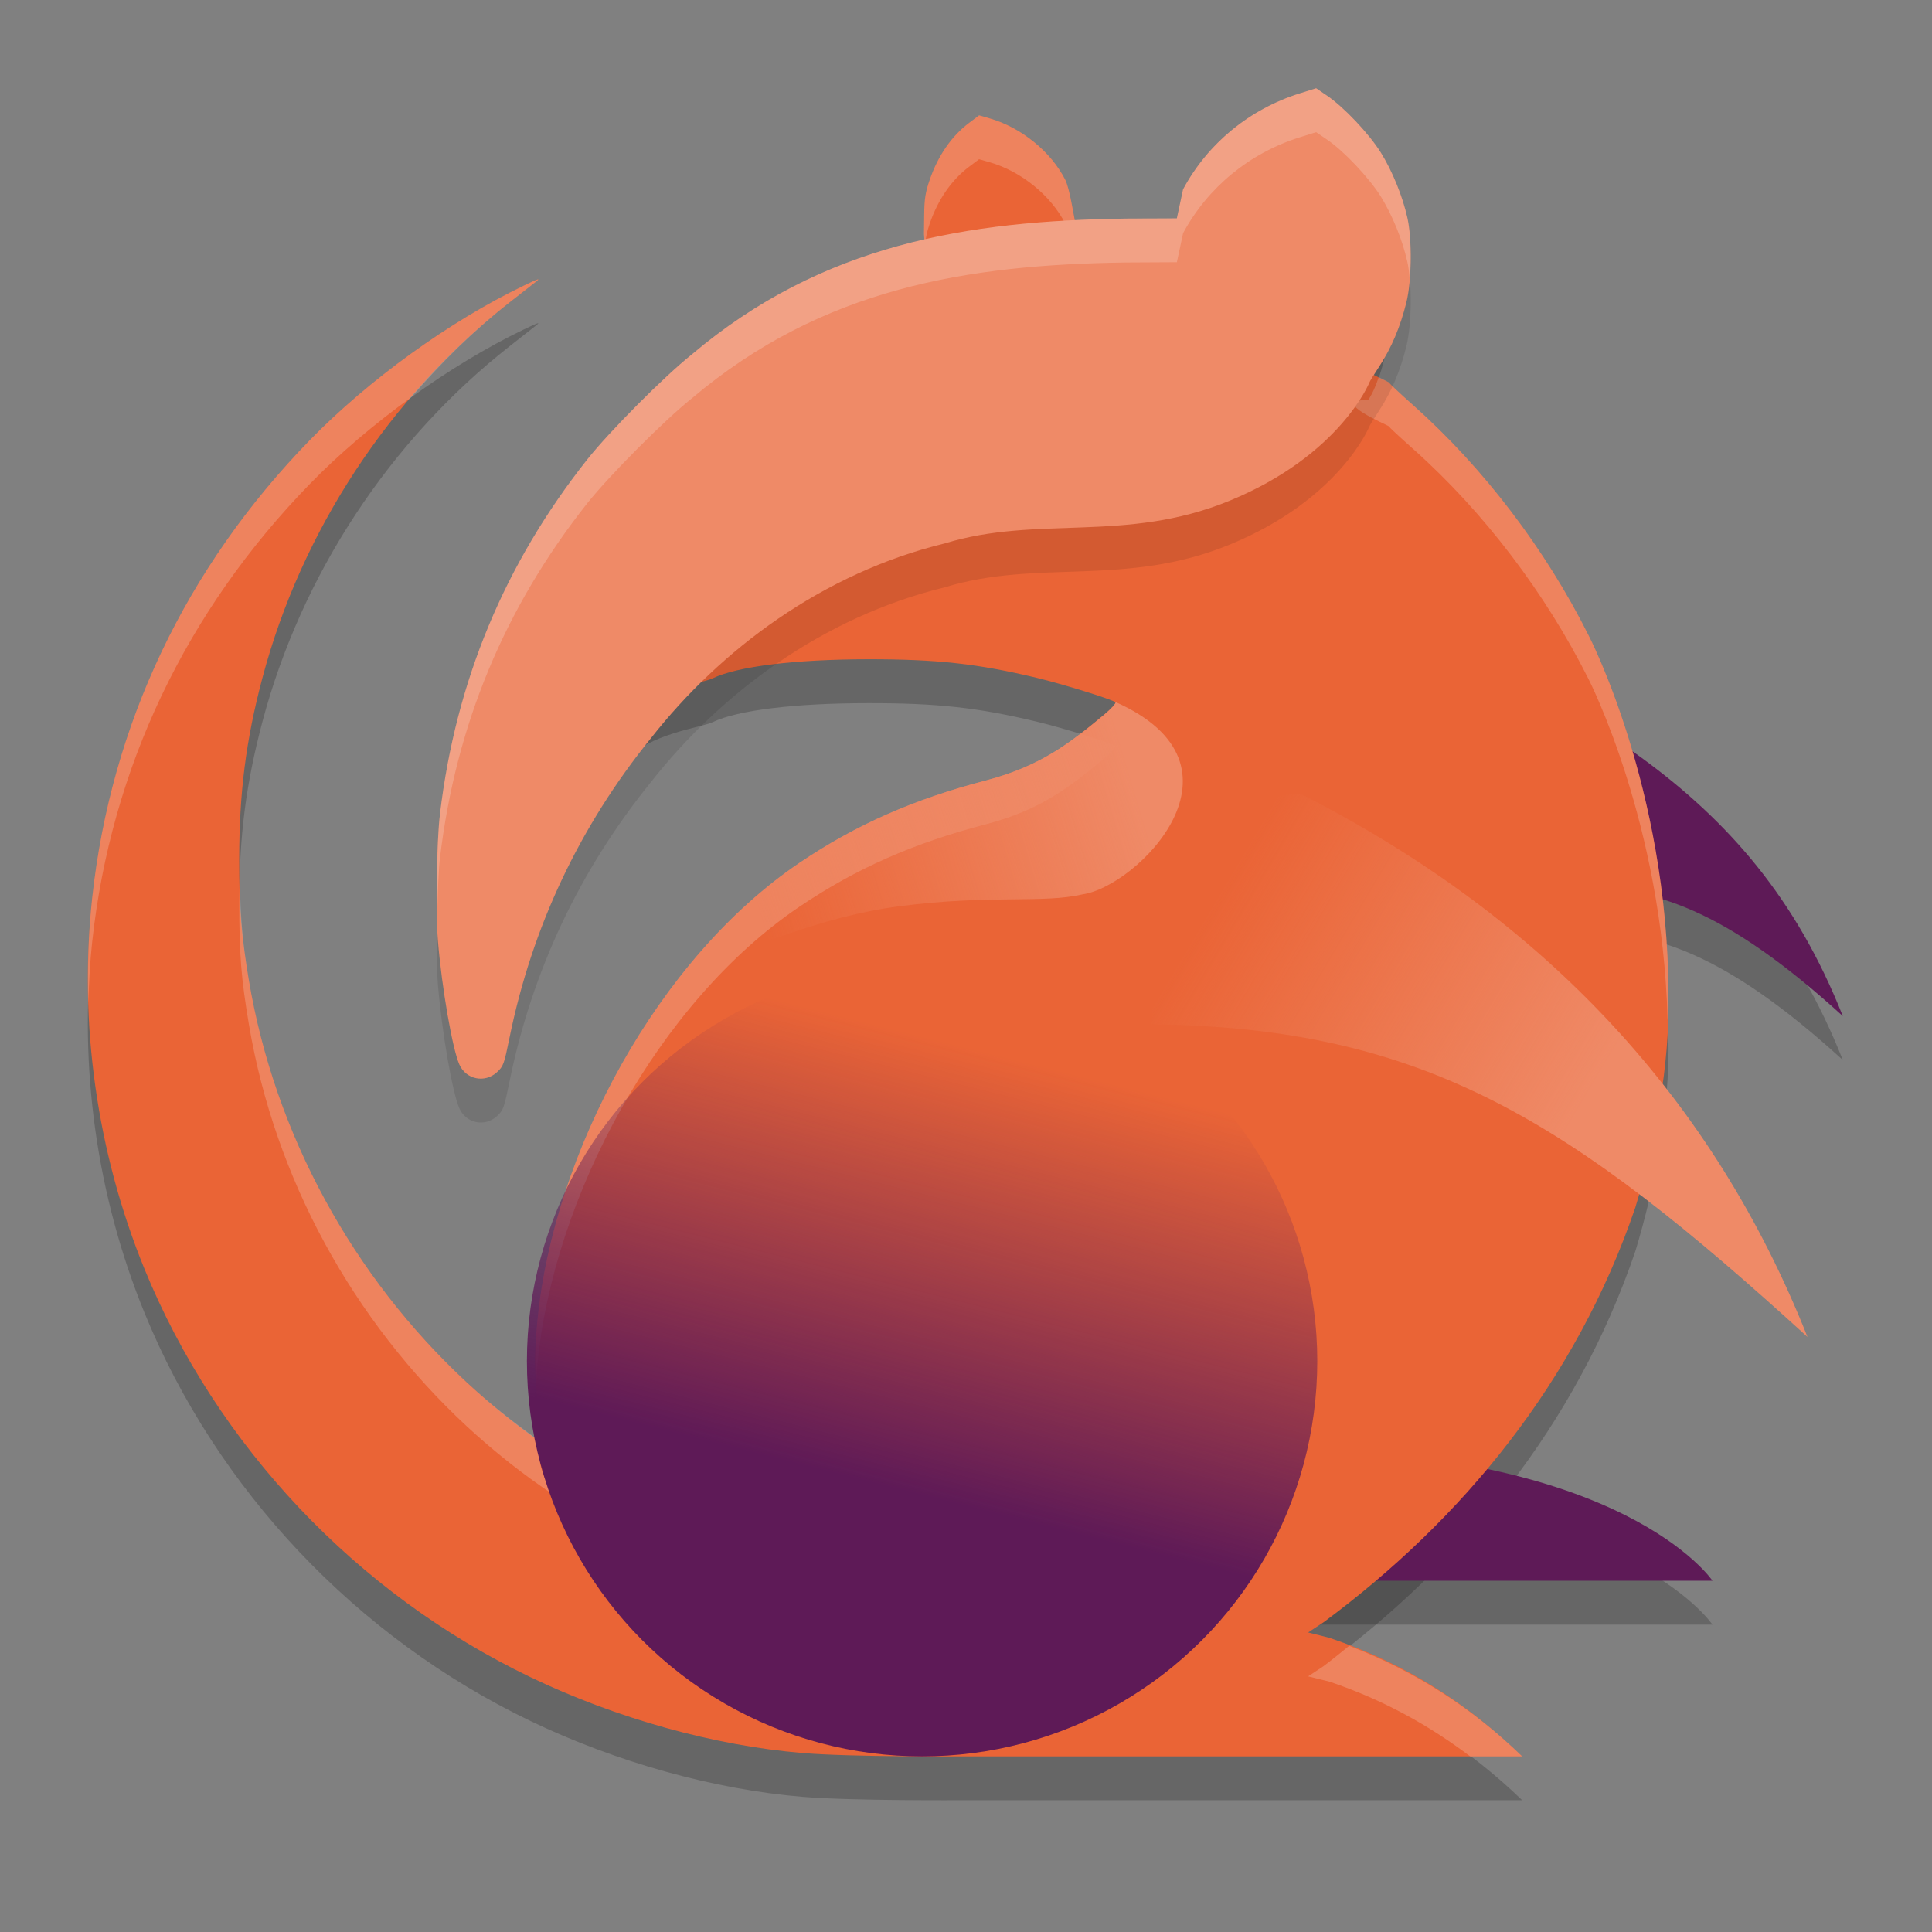 <svg xmlns="http://www.w3.org/2000/svg" xmlns:xlink="http://www.w3.org/1999/xlink" width="22" height="22" version="1">
 <rect width="100%" height="100%" fill="#808080" stroke="none"/>
 <defs>
  <linearGradient id="linearGradient867">
   <stop style="stop-color:#ef8a67" offset="0"/>
   <stop style="stop-color:#ef8a67;stop-opacity:0" offset="1"/>
  </linearGradient>
  <linearGradient id="linearGradient859">
   <stop style="stop-color:#5e1a57" offset="0"/>
   <stop style="stop-color:#5e1a57;stop-opacity:0" offset="1"/>
  </linearGradient>
  <linearGradient id="linearGradient861" x1="21.589" x2="24.06" y1="36.7" y2="26.864" gradientTransform="matrix(0.5,0,0,0.5,-1,-1.5)" gradientUnits="userSpaceOnUse" xlink:href="#linearGradient859"/>
  <linearGradient id="linearGradient869" x1="38.323" x2="30.099" y1="27.66" y2="22.787" gradientTransform="matrix(0.5,0,0,0.5,-1,-1.5)" gradientUnits="userSpaceOnUse" xlink:href="#linearGradient867"/>
  <linearGradient id="linearGradient891" x1="27.828" x2="19.208" y1="20.905" y2="23.493" gradientTransform="matrix(0.5,0,0,0.5,-1,-1.5)" gradientUnits="userSpaceOnUse" xlink:href="#linearGradient867"/>
 </defs>
 <path style="opacity:0.2" d="M 15.085,7.124 C 15.085,7.124 14.556,8.289 14.512,10.958 17.635,10.991 18.307,9.631 20.984,12.07 19.924,9.391 17.897,8.552 15.085,7.124 Z M 14.5,17 V 18.5 H 19.5 C 19.5,18.5 18.5,17 14.5,17 Z"/>
 <path style="opacity:0.2" d="M 9.14,20.461 C 8.137,20.378 7.016,20.066 6.042,19.598 4.06,18.647 2.467,16.962 1.644,14.946 1.102,13.617 0.895,12.147 1.05,10.722 1.265,8.751 2.116,6.961 3.529,5.51 4.197,4.825 5.122,4.156 5.964,3.752 6.137,3.669 6.161,3.662 6.098,3.711 6.055,3.744 5.923,3.848 5.804,3.942 4.439,5.014 3.431,6.545 2.987,8.223 2.801,8.925 2.724,9.524 2.724,10.284 2.724,10.865 2.746,11.14 2.834,11.663 3.129,13.416 4.019,15.039 5.318,16.243 5.624,16.527 5.953,16.788 6.302,17.022 6.429,17.107 6.441,17.108 6.421,17.031 6.302,17.022 6.18,16.852 6.15,16.654 6.081,16.202 6.079,15.96 6.119,15.545 6.303,13.619 7.497,11.408 9.106,10.323 9.745,9.892 10.4,9.603 11.224,9.387 11.851,9.223 12.182,8.964 12.573,8.638 12.655,8.569 12.712,8.507 12.702,8.496 12.67,8.465 12.101,8.288 11.803,8.217 11.136,8.057 10.668,8.006 9.887,8.007 9.05,8.007 8.399,8.087 8.116,8.223 7.983,8.287 7.38,8.356 7.128,8.662 6.303,9.664 5.972,10.623 5.711,11.884 5.648,12.188 5.642,11.933 5.568,12 5.427,12.128 5.591,12.415 5.514,12.242 5.433,12.061 5.448,11.505 5.403,10.972 5.375,10.635 5.305,10.066 5.345,9.743 5.528,8.23 6.31,7.163 7.267,5.973 7.525,5.653 7.963,5.137 8.283,4.886 8.975,4.343 9.774,4.127 10.571,3.829 L 10.522,3.165 10.524,2.943 C 10.526,2.763 10.538,2.688 10.587,2.546 10.682,2.273 10.834,2.052 11.032,1.902 L 11.15,1.813 11.27,1.848 C 11.629,1.951 11.968,2.227 12.13,2.546 12.179,2.642 12.225,2.945 12.233,2.973 12.245,3.021 12.309,3.617 12.386,3.601 12.433,3.592 13.118,3.718 13.441,3.716 L 14,3.498 13.935,2.951 C 14.219,2.43 14.376,2.173 14.957,1.994 V 1.994 L 15.242,2.126 C 15.436,2.255 15.567,2.239 15.701,2.453 15.834,2.663 15.759,2.784 15.816,3.031 15.872,3.276 15.894,3.563 15.833,3.807 15.763,4.084 15.714,4.354 15.579,4.556 15.103,4.546 15.816,4.847 15.816,4.854 15.816,4.861 15.942,4.98 16.097,5.118 16.894,5.828 17.599,6.754 18.089,7.734 18.089,7.734 18.992,9.467 18.999,11.816 19.016,12.641 18.842,13.521 18.622,14.248 17.944,16.24 16.647,17.806 15.072,18.973 L 14.896,19.089 15.138,19.15 C 16.032,19.451 16.73,19.918 17.333,20.499 H 10.968 C 10.968,20.499 9.708,20.508 9.14,20.461 Z"/>
 <path style="fill:#5e1a57" d="M 14.5,16.5 C 18.5,16.5 19.5,18 19.5,18 H 14.5 Z"/>
 <path style="fill:#5e1a57" d="M 15.085,6.624 C 17.897,8.052 19.923,8.891 20.984,11.57 18.307,9.131 17.635,10.491 14.511,10.458 14.556,7.788 15.085,6.624 15.085,6.624 Z"/>
 <path style="fill:#ea6436" d="M 9.14,19.962 C 8.137,19.879 7.016,19.567 6.042,19.099 4.06,18.148 2.467,16.462 1.644,14.447 1.102,13.118 0.895,11.648 1.05,10.222 1.265,8.252 2.116,6.462 3.529,5.011 4.197,4.326 5.122,3.657 5.964,3.253 6.137,3.17 6.161,3.162 6.098,3.212 6.055,3.245 5.923,3.349 5.804,3.442 4.439,4.514 3.431,6.046 2.987,7.724 2.801,8.425 2.724,9.025 2.724,9.785 2.724,10.366 2.746,10.64 2.834,11.164 3.129,12.916 4.019,14.54 5.318,15.744 5.624,16.028 5.953,16.289 6.302,16.522 6.429,16.607 6.441,16.608 6.421,16.532 6.302,16.522 6.18,16.353 6.15,16.154 6.081,15.703 6.079,15.46 6.119,15.046 6.303,13.12 7.497,10.909 9.106,9.824 9.745,9.393 10.4,9.104 11.224,8.888 11.851,8.724 12.182,8.464 12.573,8.139 12.655,8.07 12.712,8.007 12.702,7.997 12.67,7.966 12.101,7.789 11.803,7.718 11.136,7.558 10.668,7.506 9.887,7.507 9.05,7.508 8.399,7.588 8.116,7.724 7.983,7.788 7.38,7.857 7.128,8.163 6.303,9.164 5.972,10.123 5.711,11.384 5.648,11.688 5.667,11.953 5.593,12.02 5.452,12.148 5.591,11.915 5.514,11.742 5.433,11.562 5.448,11.006 5.403,10.472 5.375,10.136 5.305,9.567 5.345,9.243 5.528,7.73 6.31,6.664 7.267,5.474 7.525,5.153 7.963,4.638 8.283,4.387 8.975,3.844 9.774,3.627 10.571,3.33 L 10.522,2.666 10.524,2.444 C 10.526,2.264 10.538,2.189 10.587,2.047 10.682,1.773 10.834,1.552 11.032,1.402 L 11.15,1.314 11.27,1.348 C 11.629,1.452 11.968,1.727 12.13,2.047 12.179,2.143 12.225,2.445 12.233,2.474 12.245,2.521 12.309,3.117 12.386,3.102 12.433,3.093 13.118,3.219 13.441,3.217 L 14,2.999 13.935,2.452 C 14.219,1.931 14.376,1.673 14.957,1.494 V 1.494 L 15.242,1.627 C 15.436,1.756 15.567,1.74 15.701,1.954 15.834,2.164 15.759,2.285 15.816,2.532 15.872,2.777 15.894,3.063 15.833,3.307 15.763,3.585 15.714,3.855 15.579,4.057 15.103,4.047 15.816,4.348 15.816,4.355 15.816,4.362 15.942,4.481 16.097,4.619 16.894,5.328 17.599,6.255 18.089,7.234 18.089,7.234 18.992,8.967 18.999,11.317 19.016,12.142 18.842,13.022 18.622,13.749 17.944,15.741 16.647,17.306 15.072,18.473 L 14.896,18.589 15.138,18.65 C 16.032,18.951 16.73,19.418 17.333,20 H 10.968 C 10.968,20 9.708,20.009 9.14,19.962 Z"/>
 <path style="opacity:0.2;fill:#ffffff" d="M 11.149,1.313 11.032,1.402 C 10.834,1.552 10.681,1.774 10.587,2.047 10.538,2.189 10.526,2.264 10.524,2.443 L 10.521,2.666 10.532,2.816 C 10.539,2.723 10.552,2.646 10.587,2.546 10.681,2.273 10.834,2.051 11.032,1.901 L 11.149,1.813 11.271,1.848 C 11.629,1.951 11.968,2.227 12.13,2.546 12.179,2.642 12.225,2.945 12.232,2.974 12.245,3.021 12.308,3.617 12.386,3.602 12.432,3.592 13.118,3.718 13.44,3.717 L 14,3.498 13.943,3.021 13.44,3.217 C 13.118,3.218 12.432,3.092 12.386,3.102 12.308,3.117 12.245,2.521 12.232,2.474 12.225,2.445 12.179,2.143 12.13,2.047 11.968,1.728 11.629,1.452 11.271,1.349 Z M 14.957,1.494 C 14.376,1.673 14.219,1.931 13.935,2.452 L 13.984,2.865 C 14.238,2.407 14.412,2.161 14.957,1.993 L 15.241,2.126 C 15.436,2.255 15.566,2.239 15.701,2.453 15.834,2.663 15.76,2.784 15.816,3.031 15.831,3.097 15.835,3.169 15.844,3.239 15.886,3.011 15.867,2.755 15.816,2.532 15.76,2.285 15.834,2.164 15.701,1.954 15.566,1.74 15.436,1.756 15.241,1.627 Z M 6.119,3.183 C 6.099,3.189 6.05,3.211 5.964,3.253 5.123,3.657 4.197,4.326 3.529,5.011 2.116,6.462 1.264,8.252 1.05,10.223 1.007,10.617 0.995,11.014 1.007,11.411 1.013,11.181 1.025,10.951 1.05,10.722 1.264,8.751 2.116,6.961 3.529,5.51 3.864,5.166 4.264,4.827 4.685,4.523 5.024,4.129 5.395,3.763 5.804,3.442 5.923,3.349 6.055,3.245 6.098,3.212 6.129,3.187 6.139,3.177 6.119,3.183 Z M 10.534,3.343 C 9.75,3.633 8.965,3.852 8.283,4.387 7.963,4.638 7.525,5.153 7.267,5.474 6.31,6.663 5.528,7.731 5.345,9.243 5.328,9.382 5.333,9.566 5.344,9.757 5.344,9.753 5.344,9.746 5.345,9.742 5.528,8.23 6.31,7.163 7.267,5.974 7.525,5.653 7.963,5.137 8.283,4.886 8.975,4.343 9.774,4.127 10.57,3.829 Z M 15.7,4.295 C 15.668,4.389 15.631,4.479 15.579,4.557 15.103,4.546 15.815,4.847 15.815,4.854 15.815,4.862 15.943,4.98 16.098,5.118 16.894,5.828 17.599,6.754 18.089,7.733 18.089,7.733 18.932,9.371 18.989,11.614 18.992,11.515 19.001,11.415 18.999,11.316 18.992,8.967 18.089,7.234 18.089,7.234 17.599,6.255 16.894,5.329 16.098,4.619 15.943,4.481 15.815,4.362 15.815,4.354 15.815,4.353 15.74,4.314 15.7,4.295 Z M 12.302,8.356 C 12.009,8.58 11.703,8.762 11.224,8.888 10.399,9.103 9.745,9.392 9.106,9.823 7.497,10.908 6.302,13.12 6.118,15.046 6.093,15.31 6.094,15.519 6.109,15.742 6.114,15.676 6.111,15.62 6.118,15.545 6.302,13.619 7.497,11.408 9.106,10.323 9.745,9.892 10.399,9.602 11.224,9.387 11.85,9.223 12.181,8.963 12.572,8.638 12.655,8.569 12.712,8.507 12.701,8.496 12.684,8.479 12.508,8.419 12.302,8.356 Z M 2.731,10.02 C 2.729,10.108 2.725,10.192 2.725,10.284 2.724,10.866 2.746,11.14 2.834,11.663 3.129,13.416 4.019,15.039 5.317,16.243 5.624,16.527 5.953,16.788 6.302,17.021 6.429,17.107 6.441,17.108 6.421,17.031 6.302,17.022 6.181,16.852 6.15,16.653 6.135,16.55 6.133,16.48 6.124,16.394 5.842,16.193 5.57,15.979 5.317,15.744 4.019,14.54 3.129,12.916 2.834,11.163 2.76,10.726 2.738,10.433 2.731,10.02 Z M 15.364,18.741 C 15.267,18.818 15.171,18.899 15.071,18.973 L 14.896,19.089 15.139,19.149 C 15.757,19.358 16.277,19.65 16.741,20 H 17.333 C 16.784,19.47 16.147,19.042 15.364,18.741 Z"/>
 <path style="opacity:0.1" d="M 7.413,8.905 C 6.601,9.907 6.059,11.054 5.802,12.315 5.74,12.619 5.732,12.641 5.659,12.709 5.521,12.837 5.306,12.792 5.23,12.619 5.151,12.439 5.031,11.748 4.987,11.215 4.959,10.878 4.971,10.094 5.01,9.77 5.19,8.257 5.746,6.921 6.688,5.731 6.942,5.411 7.563,4.787 7.878,4.536 9.366,3.277 11.015,3.014 12.823,2.989 L 13.401,2.986 13.472,2.655 C 13.752,2.134 14.229,1.742 14.802,1.563 L 14.987,1.505 15.109,1.588 C 15.301,1.717 15.591,2.024 15.724,2.238 15.855,2.448 15.97,2.731 16.026,2.978 16.081,3.223 16.076,3.698 16.015,3.942 15.947,4.219 15.844,4.462 15.711,4.665 15.647,4.762 15.594,4.848 15.594,4.855 15.594,4.855 15.258,5.689 13.996,6.204 12.814,6.687 11.819,6.363 10.757,6.688 9.368,7.026 8.206,7.896 7.413,8.905 Z"/>
 <path style="fill:#ef8a67" d="M 7.413,8.405 C 6.601,9.407 6.059,10.555 5.802,11.816 5.74,12.12 5.732,12.142 5.659,12.209 5.521,12.337 5.306,12.293 5.23,12.12 5.151,11.939 5.031,11.249 4.987,10.715 4.959,10.378 4.971,9.594 5.01,9.27 5.19,7.757 5.746,6.421 6.688,5.232 6.942,4.911 7.563,4.287 7.878,4.036 9.366,2.778 11.015,2.514 12.823,2.489 L 13.401,2.487 13.472,2.156 C 13.752,1.634 14.229,1.242 14.802,1.063 L 14.987,1.005 15.109,1.088 C 15.301,1.217 15.591,1.524 15.724,1.738 15.855,1.948 15.97,2.231 16.026,2.478 16.081,2.723 16.076,3.198 16.015,3.442 15.947,3.719 15.844,3.962 15.711,4.165 15.647,4.262 15.594,4.348 15.594,4.355 15.594,4.355 15.258,5.189 13.996,5.704 12.814,6.187 11.819,5.863 10.757,6.188 9.368,6.526 8.206,7.396 7.413,8.405 Z"/>
 <circle style="fill:url(#linearGradient861)" cx="10.5" cy="15.5" r="4.5"/>
 <path style="fill:url(#linearGradient869)" d="M 14.807,9.038 C 17.619,10.467 19.521,12.545 20.582,15.224 17.905,12.784 16.241,11.698 13.118,11.665 13.162,8.996 14.807,9.038 14.807,9.038 Z"/>
 <path style="fill:url(#linearGradient891)" d="M 12.693,7.99 C 12.694,7.99 12.69,7.993 12.69,7.993 12.691,7.994 12.701,7.997 12.701,7.997 12.712,8.008 12.655,8.07 12.572,8.139 12.181,8.464 11.85,8.724 11.224,8.888 10.399,9.103 9.745,9.392 9.106,9.823 8.631,10.144 8.198,10.57 7.811,11.051 8.586,10.797 9.317,10.44 10.254,10.318 11.275,10.186 11.878,10.29 12.327,10.184 12.944,10.099 14.342,8.715 12.693,7.99 Z"/>
 <path style="opacity:0.2;fill:#ffffff" d="M 14.987,1.005 14.802,1.063 C 14.229,1.242 13.752,1.634 13.472,2.155 L 13.401,2.486 12.823,2.489 C 11.015,2.514 9.367,2.777 7.878,4.036 7.563,4.287 6.942,4.911 6.687,5.231 5.745,6.421 5.19,7.758 5.01,9.271 4.981,9.514 4.974,9.974 4.98,10.352 4.987,10.129 4.994,9.901 5.01,9.77 5.19,8.257 5.745,6.921 6.687,5.731 6.942,5.411 7.563,4.787 7.878,4.536 9.367,3.277 11.015,3.014 12.823,2.989 L 13.401,2.986 13.472,2.655 C 13.752,2.134 14.229,1.742 14.802,1.563 L 14.987,1.505 15.109,1.588 C 15.301,1.717 15.591,2.025 15.724,2.238 15.854,2.449 15.97,2.73 16.025,2.978 16.038,3.032 16.046,3.101 16.053,3.174 16.072,2.934 16.064,2.651 16.025,2.479 15.97,2.231 15.854,1.949 15.724,1.738 15.591,1.525 15.301,1.217 15.109,1.088 Z"/>
</svg>
